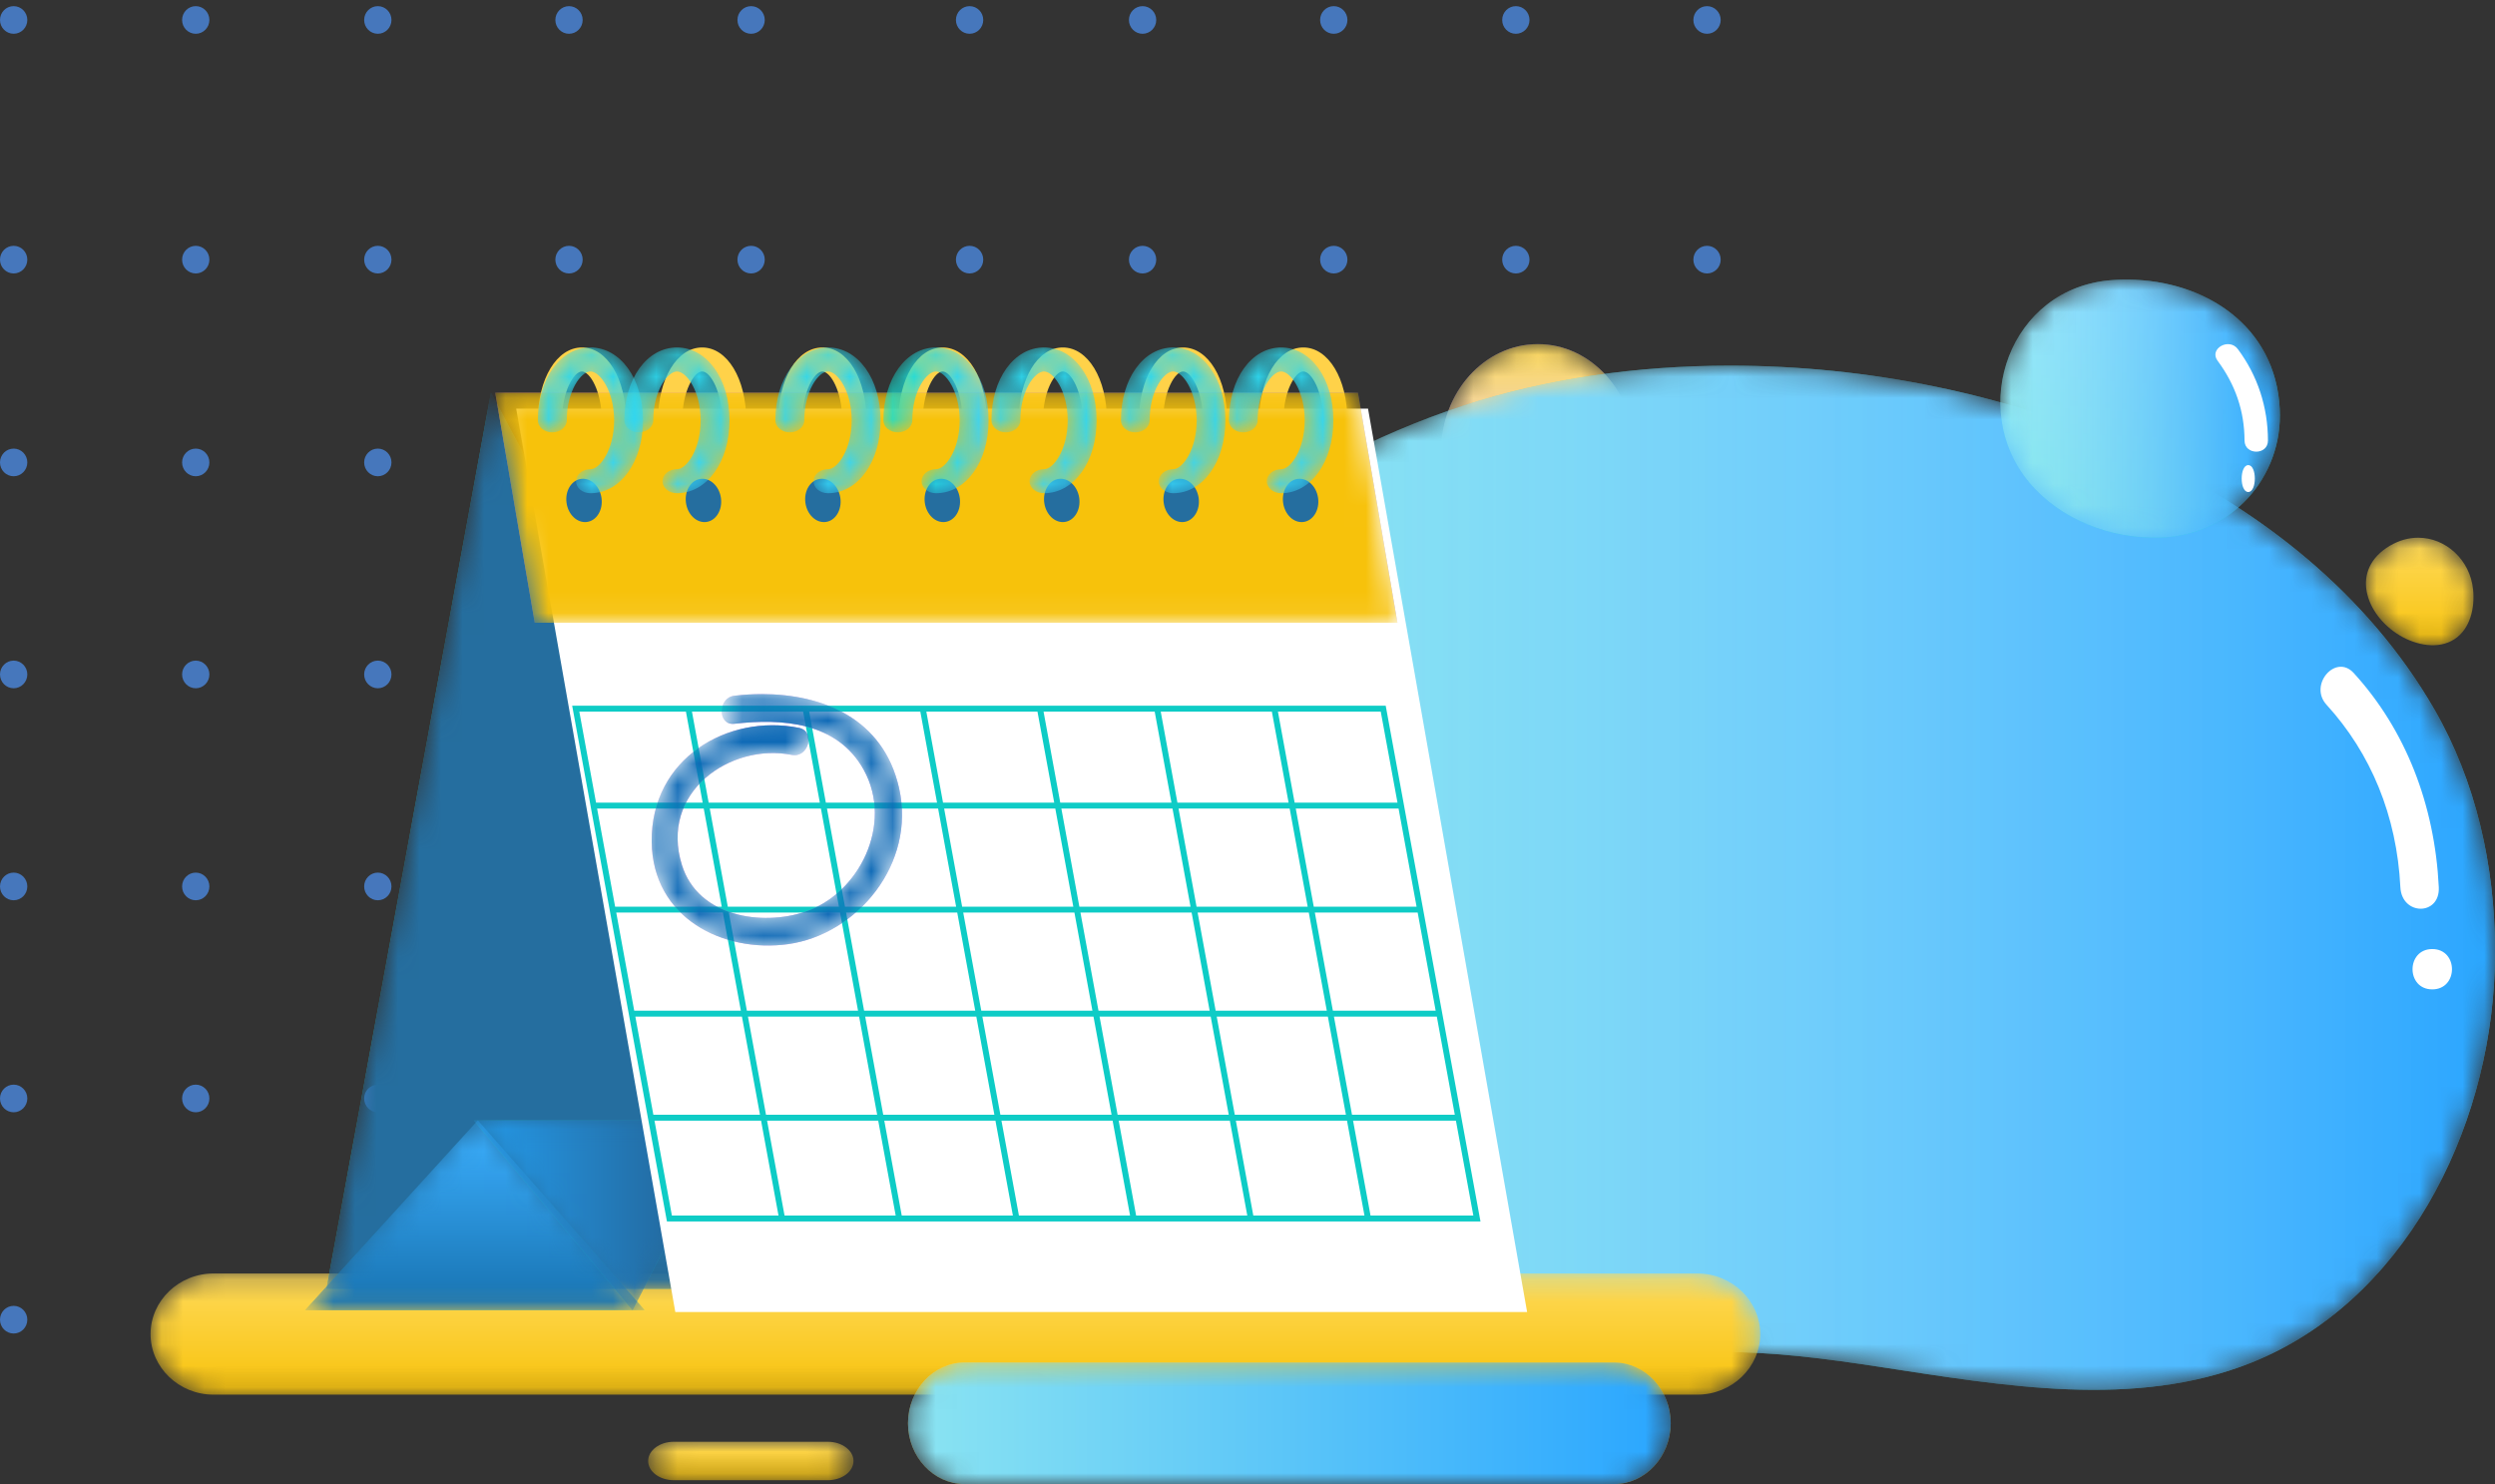 <?xml version="1.0" encoding="UTF-8"?>
<svg width="116px" height="69px" viewBox="0 0 116 69" version="1.1" xmlns="http://www.w3.org/2000/svg" xmlns:xlink="http://www.w3.org/1999/xlink">
    <rect x="0" y="0" width="116" height="69" fill="#333333" stroke="none"/>
    <!-- Generator: sketchtool 58 (101010) - https://sketch.com -->
    <title>68CC83F9-1C71-4A01-97D1-8628EA071960@1.00x</title>
    <desc>Created with sketchtool.</desc>
    <defs>
        <path d="M0,5 C0,7.762 2.015,10 4.5,10 L4.5,10 C6.985,10 9,7.762 9,5 L9,5 C9,2.239 6.985,0 4.5,0 L4.5,0 C2.015,0 0,2.239 0,5" id="path-1"></path>
        <linearGradient x1="46.837%" y1="116.885%" x2="53.753%" y2="-29.325%" id="linearGradient-3">
            <stop stop-color="#F479CD" offset="0%"></stop>
            <stop stop-color="#7C67FF" offset="100%"></stop>
        </linearGradient>
        <linearGradient x1="50%" y1="0%" x2="50%" y2="100%" id="linearGradient-4">
            <stop stop-color="#FFDA5A" offset="0%"></stop>
            <stop stop-color="#FFFFFF" stop-opacity="0.5" offset="100%"></stop>
        </linearGradient>
        <path d="M0,5 C0,7.762 2.015,10 4.5,10 L4.5,10 C6.985,10 9,7.762 9,5 L9,5 C9,2.239 6.985,0 4.5,0 L4.5,0 C2.015,0 0,2.239 0,5" id="path-5"></path>
        <path d="M27.066,1.85 C18.775,4.563 11.549,10.136 6.538,17.211 L6.538,17.211 C1.625,24.145 -2.865,33.932 2.286,41.902 L2.286,41.902 C5.135,46.309 10.188,48.979 15.42,49.751 L15.42,49.751 C15.834,49.811 16.249,49.861 16.664,49.898 L16.664,49.898 C21.794,50.358 27.16,49.227 31.878,47.229 L31.878,47.229 C36.55,45.249 41.43,45.794 46.385,46.55 L46.385,46.55 C52.149,47.43 58.239,48.517 63.652,46.362 L63.652,46.362 C70.727,43.545 74.739,35.649 74.986,28.074 L74.986,28.074 C74.994,27.813 74.999,27.552 75,27.29 L75,27.29 L75,27.143 C74.99,23.256 74.121,19.344 72.178,15.978 L72.178,15.978 C66.005,5.287 52.188,-0.001 39.432,0 L39.432,0 C35.071,0.001 30.831,0.619 27.066,1.85" id="path-6"></path>
        <linearGradient x1="0%" y1="50%" x2="100%" y2="50%" id="linearGradient-8">
            <stop stop-color="#12DFCD" offset="0%"></stop>
            <stop stop-color="#3BD3FF" offset="100%"></stop>
        </linearGradient>
        <linearGradient x1="100%" y1="50%" x2="0.583%" y2="50%" id="linearGradient-9">
            <stop stop-color="#2AA6FF" offset="0%"></stop>
            <stop stop-color="#FFFFFF" stop-opacity="0.5" offset="100%"></stop>
        </linearGradient>
        <path d="M27.066,1.85 C18.775,4.563 11.549,10.136 6.538,17.211 L6.538,17.211 C1.625,24.145 -2.865,33.932 2.286,41.902 L2.286,41.902 C5.135,46.309 10.188,48.979 15.42,49.751 L15.42,49.751 C15.834,49.811 16.249,49.861 16.664,49.898 L16.664,49.898 C21.794,50.358 27.16,49.227 31.878,47.229 L31.878,47.229 C36.55,45.249 41.43,45.794 46.385,46.55 L46.385,46.55 C52.149,47.43 58.239,48.517 63.652,46.362 L63.652,46.362 C70.727,43.545 74.739,35.649 74.986,28.074 L74.986,28.074 C74.994,27.813 74.999,27.552 75,27.29 L75,27.29 L75,27.143 C74.99,23.256 74.121,19.344 72.178,15.978 L72.178,15.978 C66.005,5.287 52.188,-0.001 39.432,0 L39.432,0 C35.071,0.001 30.831,0.619 27.066,1.85" id="path-10"></path>
        <path d="M5.772,0 C5.581,0.002 5.39,0.01 5.199,0.023 L5.199,0.023 C0.42,0.365 -1.532,5.999 1.342,9.428 L1.342,9.428 C2.79,11.157 5.14,12.066 7.431,11.996 L7.431,11.996 C10.733,11.897 13.147,9.198 12.993,6.016 L12.993,6.016 C12.807,2.174 9.546,0.035 5.952,0 L5.952,0 L5.772,0 Z" id="path-11"></path>
        <linearGradient x1="46.322%" y1="106.655%" x2="54.372%" y2="-17.23%" id="linearGradient-13">
            <stop stop-color="#12DFCD" offset="0%"></stop>
            <stop stop-color="#3BD3FF" offset="100%"></stop>
        </linearGradient>
        <linearGradient x1="100%" y1="50%" x2="0.583%" y2="50%" id="linearGradient-14">
            <stop stop-color="#2AA6FF" offset="0%"></stop>
            <stop stop-color="#FFFFFF" stop-opacity="0.5" offset="100%"></stop>
        </linearGradient>
        <path d="M5.772,0 C5.581,0.002 5.39,0.01 5.199,0.023 L5.199,0.023 C0.42,0.365 -1.532,5.999 1.342,9.428 L1.342,9.428 C2.79,11.157 5.14,12.066 7.431,11.996 L7.431,11.996 C10.733,11.897 13.147,9.198 12.993,6.016 L12.993,6.016 C12.807,2.174 9.546,0.035 5.952,0 L5.952,0 L5.772,0 Z" id="path-15"></path>
        <path d="M1.116,0.372 C-0.765,1.482 -0.029,3.578 1.562,4.538 L1.562,4.538 C2.333,5.002 3.367,5.209 4.119,4.716 L4.119,4.716 C4.847,4.239 5.069,3.268 4.982,2.411 L4.982,2.411 C4.842,1.029 3.714,0 2.429,0 L2.429,0 C1.998,0 1.55,0.116 1.116,0.372" id="path-16"></path>
        <linearGradient x1="50%" y1="0%" x2="50%" y2="100%" id="linearGradient-18">
            <stop stop-color="#FFDA5A" offset="0%"></stop>
            <stop stop-color="#F7C20B" offset="100%"></stop>
        </linearGradient>
        <path d="M2.926,0.209 C1.316,0.209 0,1.477 0,3.026 L0,3.026 C0,4.576 1.316,5.843 2.926,5.843 L2.926,5.843 L71.914,5.843 C73.523,5.843 74.839,4.576 74.839,3.026 L74.839,3.026 C74.839,1.477 73.523,0.209 71.914,0.209 L71.914,0.209 L2.926,0.209 Z" id="path-19"></path>
        <linearGradient x1="50%" y1="0%" x2="50%" y2="100%" id="linearGradient-21">
            <stop stop-color="#FFDA5A" offset="0%"></stop>
            <stop stop-color="#F7C20B" offset="100%"></stop>
        </linearGradient>
        <path d="M1.327,0.032 C0.671,0.032 0.134,0.435 0.134,0.927 L0.134,0.927 C0.134,1.419 0.671,1.821 1.327,1.821 L1.327,1.821 L8.488,1.821 C9.144,1.821 9.682,1.419 9.682,0.927 L9.682,0.927 C9.682,0.435 9.144,0.032 8.488,0.032 L8.488,0.032 L1.327,0.032 Z" id="path-22"></path>
        <linearGradient x1="50%" y1="0%" x2="50%" y2="100%" id="linearGradient-24">
            <stop stop-color="#FFDA5A" offset="0%"></stop>
            <stop stop-color="#F7C20B" offset="100%"></stop>
        </linearGradient>
        <polygon id="path-25" points="0.179 41.92 29.962 41.92 7.825 0.247"></polygon>
        <linearGradient x1="-0.002%" y1="50%" x2="100%" y2="50%" id="linearGradient-27">
            <stop stop-color="#12DFCD" offset="0%"></stop>
            <stop stop-color="#128ACD" offset="100%"></stop>
        </linearGradient>
        <polygon id="path-28" points="0.179 41.92 29.962 41.92 7.825 0.247"></polygon>
        <polygon id="path-29" points="0.188 8.913 15.97 8.913 8.217 0.091"></polygon>
        <linearGradient x1="78.322%" y1="92.213%" x2="29.375%" y2="46.26%" id="linearGradient-31">
            <stop stop-color="#12DFCD" offset="0%"></stop>
            <stop stop-color="#128ACD" offset="100%"></stop>
        </linearGradient>
        <linearGradient x1="50%" y1="0%" x2="50%" y2="100%" id="linearGradient-32">
            <stop stop-color="#3CB0FF" offset="0%"></stop>
            <stop stop-color="#1772B0" offset="100%"></stop>
        </linearGradient>
        <polygon id="path-33" points="0.188 8.913 15.97 8.913 8.217 0.091"></polygon>
        <polygon id="path-34" points="0.025 0.091 7.409 8.913 11.951 0.091"></polygon>
        <linearGradient x1="-0.003%" y1="49.997%" x2="99.999%" y2="49.997%" id="linearGradient-36">
            <stop stop-color="#12DFCD" offset="0%"></stop>
            <stop stop-color="#128ACD" offset="100%"></stop>
        </linearGradient>
        <linearGradient x1="98.807%" y1="50%" x2="0%" y2="50%" id="linearGradient-37">
            <stop stop-color="#235C8B" offset="0%"></stop>
            <stop stop-color="#249CEC" offset="100%"></stop>
        </linearGradient>
        <polygon id="path-38" points="0.025 0.091 7.409 8.913 11.951 0.091"></polygon>
        <polygon id="path-39" points="0.025 0.259 1.515 8.935 1.861 10.953 41.971 10.953 41.626 8.935 40.136 0.259"></polygon>
        <linearGradient x1="0%" y1="50.002%" x2="100%" y2="50.002%" id="linearGradient-41">
            <stop stop-color="#F479CD" offset="0%"></stop>
            <stop stop-color="#7C67FF" offset="100%"></stop>
        </linearGradient>
        <polygon id="path-42" points="0.025 0.259 1.515 8.935 1.861 10.953 41.971 10.953 41.626 8.935 40.136 0.259"></polygon>
        <path d="M0.006,3.544 C0.006,3.852 0.307,4.102 0.678,4.102 L0.678,4.102 C1.049,4.102 1.351,3.852 1.351,3.544 L1.351,3.544 C1.351,2.178 2.013,1.272 2.451,1.272 L2.451,1.272 C2.889,1.272 3.552,2.178 3.552,3.544 L3.552,3.544 C3.552,4.909 2.889,5.815 2.451,5.815 L2.451,5.815 C2.08,5.815 1.779,6.065 1.779,6.374 L1.779,6.374 C1.779,6.682 2.08,6.932 2.451,6.932 L2.451,6.932 C3.846,6.932 4.897,5.475 4.897,3.544 L4.897,3.544 C4.897,1.611 3.846,0.155 2.451,0.155 L2.451,0.155 C1.057,0.155 0.006,1.611 0.006,3.544" id="path-43"></path>
        <linearGradient x1="45.521%" y1="-208.399%" x2="51.676%" y2="146.11%" id="linearGradient-45">
            <stop stop-color="#12DFCD" offset="0%"></stop>
            <stop stop-color="#3BD3FF" offset="100%"></stop>
        </linearGradient>
        <path d="M0.028,3.544 C0.028,3.852 0.328,4.102 0.7,4.102 L0.7,4.102 C1.071,4.102 1.372,3.852 1.372,3.544 L1.372,3.544 C1.372,2.178 2.035,1.272 2.473,1.272 L2.473,1.272 C2.911,1.272 3.575,2.178 3.575,3.544 L3.575,3.544 C3.575,4.909 2.911,5.815 2.473,5.815 L2.473,5.815 C2.102,5.815 1.801,6.065 1.801,6.374 L1.801,6.374 C1.801,6.682 2.102,6.932 2.473,6.932 L2.473,6.932 C3.868,6.932 4.919,5.475 4.919,3.544 L4.919,3.544 C4.919,1.611 3.868,0.155 2.473,0.155 L2.473,0.155 C1.079,0.155 0.028,1.611 0.028,3.544" id="path-46"></path>
        <linearGradient x1="45.491%" y1="-210.034%" x2="51.647%" y2="144.475%" id="linearGradient-48">
            <stop stop-color="#12DFCD" offset="0%"></stop>
            <stop stop-color="#3BD3FF" offset="100%"></stop>
        </linearGradient>
        <path d="M0.049,3.544 C0.049,3.852 0.351,4.102 0.722,4.102 L0.722,4.102 C1.093,4.102 1.394,3.852 1.394,3.544 L1.394,3.544 C1.394,2.178 2.057,1.272 2.495,1.272 L2.495,1.272 C2.934,1.272 3.597,2.178 3.597,3.544 L3.597,3.544 C3.597,4.909 2.934,5.815 2.495,5.815 L2.495,5.815 C2.123,5.815 1.823,6.065 1.823,6.374 L1.823,6.374 C1.823,6.682 2.123,6.932 2.495,6.932 L2.495,6.932 C3.89,6.932 4.941,5.475 4.941,3.544 L4.941,3.544 C4.941,1.611 3.89,0.155 2.495,0.155 L2.495,0.155 C1.101,0.155 0.049,1.611 0.049,3.544" id="path-49"></path>
        <linearGradient x1="45.465%" y1="-211.67%" x2="51.621%" y2="142.84%" id="linearGradient-51">
            <stop stop-color="#12DFCD" offset="0%"></stop>
            <stop stop-color="#3BD3FF" offset="100%"></stop>
        </linearGradient>
        <path d="M0.071,3.544 C0.071,3.852 0.373,4.102 0.744,4.102 L0.744,4.102 C1.115,4.102 1.416,3.852 1.416,3.544 L1.416,3.544 C1.416,2.178 2.079,1.272 2.517,1.272 L2.517,1.272 C2.956,1.272 3.618,2.178 3.618,3.544 L3.618,3.544 C3.618,4.909 2.956,5.815 2.517,5.815 L2.517,5.815 C2.146,5.815 1.845,6.065 1.845,6.374 L1.845,6.374 C1.845,6.682 2.146,6.932 2.517,6.932 L2.517,6.932 C3.912,6.932 4.963,5.475 4.963,3.544 L4.963,3.544 C4.963,1.611 3.912,0.155 2.517,0.155 L2.517,0.155 C1.123,0.155 0.071,1.611 0.071,3.544" id="path-52"></path>
        <linearGradient x1="0.006%" y1="49.997%" x2="100.006%" y2="49.997%" id="linearGradient-54">
            <stop stop-color="#12DFCD" offset="0%"></stop>
            <stop stop-color="#3BD3FF" offset="100%"></stop>
        </linearGradient>
        <path d="M0.094,3.544 C0.094,3.852 0.394,4.102 0.766,4.102 L0.766,4.102 C1.137,4.102 1.438,3.852 1.438,3.544 L1.438,3.544 C1.438,2.178 2.101,1.272 2.539,1.272 L2.539,1.272 C2.978,1.272 3.64,2.178 3.64,3.544 L3.64,3.544 C3.64,4.909 2.978,5.815 2.539,5.815 L2.539,5.815 C2.168,5.815 1.867,6.065 1.867,6.374 L1.867,6.374 C1.867,6.682 2.168,6.932 2.539,6.932 L2.539,6.932 C3.934,6.932 4.985,5.475 4.985,3.544 L4.985,3.544 C4.985,1.611 3.934,0.155 2.539,0.155 L2.539,0.155 C1.145,0.155 0.094,1.611 0.094,3.544" id="path-55"></path>
        <linearGradient x1="45.406%" y1="-214.941%" x2="51.56%" y2="139.569%" id="linearGradient-57">
            <stop stop-color="#12DFCD" offset="0%"></stop>
            <stop stop-color="#3BD3FF" offset="100%"></stop>
        </linearGradient>
        <path d="M0.115,3.544 C0.115,3.852 0.413,4.102 0.782,4.102 L0.782,4.102 C1.151,4.102 1.45,3.852 1.45,3.544 L1.45,3.544 C1.45,2.178 2.108,1.272 2.544,1.272 L2.544,1.272 C2.978,1.272 3.637,2.178 3.637,3.544 L3.637,3.544 C3.637,4.909 2.978,5.815 2.544,5.815 L2.544,5.815 C2.175,5.815 1.876,6.065 1.876,6.374 L1.876,6.374 C1.876,6.682 2.175,6.932 2.544,6.932 L2.544,6.932 C3.928,6.932 4.972,5.475 4.972,3.544 L4.972,3.544 C4.972,1.611 3.928,0.155 2.544,0.155 L2.544,0.155 C1.159,0.155 0.115,1.611 0.115,3.544" id="path-58"></path>
        <linearGradient x1="45.443%" y1="-216.576%" x2="51.513%" y2="137.933%" id="linearGradient-60">
            <stop stop-color="#12DFCD" offset="0%"></stop>
            <stop stop-color="#3BD3FF" offset="100%"></stop>
        </linearGradient>
        <path d="M0.137,3.544 C0.137,3.852 0.435,4.102 0.804,4.102 L0.804,4.102 C1.173,4.102 1.472,3.852 1.472,3.544 L1.472,3.544 C1.472,2.178 2.13,1.272 2.566,1.272 L2.566,1.272 C3,1.272 3.659,2.178 3.659,3.544 L3.659,3.544 C3.659,4.909 3,5.815 2.566,5.815 L2.566,5.815 C2.197,5.815 1.897,6.065 1.897,6.374 L1.897,6.374 C1.897,6.682 2.197,6.932 2.566,6.932 L2.566,6.932 C3.95,6.932 4.994,5.475 4.994,3.544 L4.994,3.544 C4.994,1.611 3.95,0.155 2.566,0.155 L2.566,0.155 C1.181,0.155 0.137,1.611 0.137,3.544" id="path-61"></path>
        <linearGradient x1="45.414%" y1="-218.212%" x2="51.484%" y2="136.298%" id="linearGradient-63">
            <stop stop-color="#12DFCD" offset="0%"></stop>
            <stop stop-color="#3BD3FF" offset="100%"></stop>
        </linearGradient>
        <path d="M2.847,0.348 C1.4,0.348 0.215,1.619 0.215,3.174 L0.215,3.174 C0.215,4.728 1.4,6 2.847,6 L2.847,6 L33.045,6 C34.492,6 35.676,4.728 35.676,3.174 L35.676,3.174 C35.676,1.619 34.492,0.348 33.045,0.348 L33.045,0.348 L2.847,0.348 Z" id="path-64"></path>
        <linearGradient x1="50%" y1="0%" x2="50%" y2="100%" id="linearGradient-66">
            <stop stop-color="#FFDA5A" offset="0%"></stop>
            <stop stop-color="#F7C20B" offset="100%"></stop>
        </linearGradient>
        <linearGradient x1="100%" y1="50%" x2="3.273%" y2="50%" id="linearGradient-67">
            <stop stop-color="#2AA6FF" offset="0%"></stop>
            <stop stop-color="#88E2F2" offset="100%"></stop>
        </linearGradient>
        <path d="M2.847,0.348 C1.4,0.348 0.215,1.619 0.215,3.174 L0.215,3.174 C0.215,4.728 1.4,6 2.847,6 L2.847,6 L33.045,6 C34.492,6 35.676,4.728 35.676,3.174 L35.676,3.174 C35.676,1.619 34.492,0.348 33.045,0.348 L33.045,0.348 L2.847,0.348 Z" id="path-68"></path>
        <path d="M4.144,0.347 C3.361,0.436 3.352,1.743 4.144,1.651 L4.144,1.651 C6.333,1.399 8.927,1.548 10.164,3.803 L10.164,3.803 C11.55,6.327 9.938,9.551 7.437,10.391 L7.437,10.391 C5.424,11.066 2.465,10.631 1.709,8.229 L1.709,8.229 C0.641,4.836 3.962,2.53 6.817,3.099 L6.817,3.099 C7.595,3.253 7.928,1.996 7.145,1.84 L7.145,1.84 C3.84,1.181 0.263,3.257 0.299,7.126 L0.299,7.126 C0.332,10.696 3.64,12.313 6.635,11.898 L6.635,11.898 C9.847,11.453 12.599,8.163 11.8,4.638 L11.8,4.638 C11.064,1.391 8.232,0.272 5.421,0.271 L5.421,0.271 C4.993,0.271 4.565,0.298 4.144,0.347" id="path-69"></path>
        <linearGradient x1="-0.001%" y1="50.001%" x2="99.998%" y2="50.001%" id="linearGradient-71">
            <stop stop-color="#F479CD" offset="0%"></stop>
            <stop stop-color="#7C67FF" offset="100%"></stop>
        </linearGradient>
        <path d="M4.144,0.347 C3.361,0.436 3.352,1.743 4.144,1.651 L4.144,1.651 C6.333,1.399 8.927,1.548 10.164,3.803 L10.164,3.803 C11.55,6.327 9.938,9.551 7.437,10.391 L7.437,10.391 C5.424,11.066 2.465,10.631 1.709,8.229 L1.709,8.229 C0.641,4.836 3.962,2.53 6.817,3.099 L6.817,3.099 C7.595,3.253 7.928,1.996 7.145,1.84 L7.145,1.84 C3.84,1.181 0.263,3.257 0.299,7.126 L0.299,7.126 C0.332,10.696 3.64,12.313 6.635,11.898 L6.635,11.898 C9.847,11.453 12.599,8.163 11.8,4.638 L11.8,4.638 C11.064,1.391 8.232,0.272 5.421,0.271 L5.421,0.271 C4.993,0.271 4.565,0.298 4.144,0.347" id="path-72"></path>
    </defs>
    <g id="Dokodemo-Web-Profile" stroke="none" stroke-width="1" fill="none" fill-rule="evenodd">
        <g id="Android" transform="translate(-9, -2)">
            <g id="Top---CDMobile-(Alt-1)" transform="translate(0, -47)">
                <g id="Group-342" transform="translate(9, 0)">
                    <g id="Group-241" fill="#4677BC">
                        <path d="M0.635,109.714 C0.985,109.714 1.27,110.002 1.27,110.357 C1.27,110.712 0.985,111 0.635,111 C0.284,111 0,110.712 0,110.357 C0,110.002 0.284,109.714 0.635,109.714" id="Fill-1"></path>
                        <path d="M0.635,99.429 C0.985,99.429 1.27,99.717 1.27,100.071 C1.27,100.426 0.985,100.714 0.635,100.714 C0.284,100.714 0,100.426 0,100.071 C0,99.717 0.284,99.429 0.635,99.429" id="Fill-3"></path>
                        <path d="M0.635,89.571 C0.985,89.571 1.27,89.859 1.27,90.214 C1.27,90.57 0.985,90.857 0.635,90.857 C0.284,90.857 0,90.57 0,90.214 C0,89.859 0.284,89.571 0.635,89.571" id="Fill-5"></path>
                        <path d="M0.635,79.714 C0.985,79.714 1.27,80.002 1.27,80.357 C1.27,80.712 0.985,81 0.635,81 C0.284,81 0,80.712 0,80.357 C0,80.002 0.284,79.714 0.635,79.714" id="Fill-7"></path>
                        <path d="M0.635,69.857 C0.985,69.857 1.27,70.145 1.27,70.5 C1.27,70.855 0.985,71.143 0.635,71.143 C0.284,71.143 0,70.855 0,70.5 C0,70.145 0.284,69.857 0.635,69.857" id="Fill-9"></path>
                        <path d="M0.635,60.429 C0.985,60.429 1.27,60.716 1.27,61.071 C1.27,61.427 0.985,61.714 0.635,61.714 C0.284,61.714 0,61.427 0,61.071 C0,60.716 0.284,60.429 0.635,60.429" id="Fill-11"></path>
                        <path d="M9.101,109.714 C9.451,109.714 9.735,110.002 9.735,110.357 C9.735,110.712 9.451,111 9.101,111 C8.75,111 8.466,110.712 8.466,110.357 C8.466,110.002 8.75,109.714 9.101,109.714" id="Fill-13"></path>
                        <path d="M9.101,99.429 C9.451,99.429 9.735,99.717 9.735,100.071 C9.735,100.426 9.451,100.714 9.101,100.714 C8.75,100.714 8.466,100.426 8.466,100.071 C8.466,99.717 8.75,99.429 9.101,99.429" id="Fill-15"></path>
                        <path d="M9.101,89.571 C9.451,89.571 9.735,89.859 9.735,90.214 C9.735,90.57 9.451,90.857 9.101,90.857 C8.75,90.857 8.466,90.57 8.466,90.214 C8.466,89.859 8.75,89.571 9.101,89.571" id="Fill-17"></path>
                        <path d="M9.101,79.714 C9.451,79.714 9.735,80.002 9.735,80.357 C9.735,80.712 9.451,81 9.101,81 C8.75,81 8.466,80.712 8.466,80.357 C8.466,80.002 8.75,79.714 9.101,79.714" id="Fill-19"></path>
                        <path d="M9.101,69.857 C9.451,69.857 9.735,70.145 9.735,70.5 C9.735,70.855 9.451,71.143 9.101,71.143 C8.75,71.143 8.466,70.855 8.466,70.5 C8.466,70.145 8.75,69.857 9.101,69.857" id="Fill-21"></path>
                        <path d="M9.101,60.429 C9.451,60.429 9.735,60.716 9.735,61.071 C9.735,61.427 9.451,61.714 9.101,61.714 C8.75,61.714 8.466,61.427 8.466,61.071 C8.466,60.716 8.75,60.429 9.101,60.429" id="Fill-23"></path>
                        <path d="M17.566,109.714 C17.917,109.714 18.201,110.002 18.201,110.357 C18.201,110.712 17.917,111 17.566,111 C17.216,111 16.931,110.712 16.931,110.357 C16.931,110.002 17.216,109.714 17.566,109.714" id="Fill-25"></path>
                        <path d="M17.566,99.429 C17.917,99.429 18.201,99.717 18.201,100.071 C18.201,100.426 17.917,100.714 17.566,100.714 C17.216,100.714 16.931,100.426 16.931,100.071 C16.931,99.717 17.216,99.429 17.566,99.429" id="Fill-27"></path>
                        <path d="M17.566,89.571 C17.917,89.571 18.201,89.859 18.201,90.214 C18.201,90.57 17.917,90.857 17.566,90.857 C17.216,90.857 16.931,90.57 16.931,90.214 C16.931,89.859 17.216,89.571 17.566,89.571" id="Fill-29"></path>
                        <path d="M17.566,79.714 C17.917,79.714 18.201,80.002 18.201,80.357 C18.201,80.712 17.917,81 17.566,81 C17.216,81 16.931,80.712 16.931,80.357 C16.931,80.002 17.216,79.714 17.566,79.714" id="Fill-31"></path>
                        <path d="M17.566,69.857 C17.917,69.857 18.201,70.145 18.201,70.5 C18.201,70.855 17.917,71.143 17.566,71.143 C17.216,71.143 16.931,70.855 16.931,70.5 C16.931,70.145 17.216,69.857 17.566,69.857" id="Fill-33"></path>
                        <path d="M17.566,60.429 C17.917,60.429 18.201,60.716 18.201,61.071 C18.201,61.427 17.917,61.714 17.566,61.714 C17.216,61.714 16.931,61.427 16.931,61.071 C16.931,60.716 17.216,60.429 17.566,60.429" id="Fill-35"></path>
                        <path d="M26.455,109.714 C26.806,109.714 27.09,110.002 27.09,110.357 C27.09,110.712 26.806,111 26.455,111 C26.105,111 25.82,110.712 25.82,110.357 C25.82,110.002 26.105,109.714 26.455,109.714" id="Fill-37"></path>
                        <path d="M26.455,99.429 C26.806,99.429 27.09,99.717 27.09,100.071 C27.09,100.426 26.806,100.714 26.455,100.714 C26.105,100.714 25.82,100.426 25.82,100.071 C25.82,99.717 26.105,99.429 26.455,99.429" id="Fill-39"></path>
                        <path d="M26.455,89.571 C26.806,89.571 27.09,89.859 27.09,90.214 C27.09,90.57 26.806,90.857 26.455,90.857 C26.105,90.857 25.82,90.57 25.82,90.214 C25.82,89.859 26.105,89.571 26.455,89.571" id="Fill-41"></path>
                        <path d="M26.455,79.714 C26.806,79.714 27.09,80.002 27.09,80.357 C27.09,80.712 26.806,81 26.455,81 C26.105,81 25.82,80.712 25.82,80.357 C25.82,80.002 26.105,79.714 26.455,79.714" id="Fill-43"></path>
                        <path d="M26.455,69.857 C26.806,69.857 27.09,70.145 27.09,70.5 C27.09,70.855 26.806,71.143 26.455,71.143 C26.105,71.143 25.82,70.855 25.82,70.5 C25.82,70.145 26.105,69.857 26.455,69.857" id="Fill-45"></path>
                        <path d="M26.455,60.429 C26.806,60.429 27.09,60.716 27.09,61.071 C27.09,61.427 26.806,61.714 26.455,61.714 C26.105,61.714 25.82,61.427 25.82,61.071 C25.82,60.716 26.105,60.429 26.455,60.429" id="Fill-47"></path>
                        <path d="M34.921,109.714 C35.271,109.714 35.556,110.002 35.556,110.357 C35.556,110.712 35.271,111 34.921,111 C34.57,111 34.286,110.712 34.286,110.357 C34.286,110.002 34.57,109.714 34.921,109.714" id="Fill-49"></path>
                        <path d="M34.921,99.429 C35.271,99.429 35.556,99.717 35.556,100.071 C35.556,100.426 35.271,100.714 34.921,100.714 C34.57,100.714 34.286,100.426 34.286,100.071 C34.286,99.717 34.57,99.429 34.921,99.429" id="Fill-51"></path>
                        <path d="M34.921,89.571 C35.271,89.571 35.556,89.859 35.556,90.214 C35.556,90.57 35.271,90.857 34.921,90.857 C34.57,90.857 34.286,90.57 34.286,90.214 C34.286,89.859 34.57,89.571 34.921,89.571" id="Fill-53"></path>
                        <path d="M34.921,79.714 C35.271,79.714 35.556,80.002 35.556,80.357 C35.556,80.712 35.271,81 34.921,81 C34.57,81 34.286,80.712 34.286,80.357 C34.286,80.002 34.57,79.714 34.921,79.714" id="Fill-55"></path>
                        <path d="M34.921,69.857 C35.271,69.857 35.556,70.145 35.556,70.5 C35.556,70.855 35.271,71.143 34.921,71.143 C34.57,71.143 34.286,70.855 34.286,70.5 C34.286,70.145 34.57,69.857 34.921,69.857" id="Fill-57"></path>
                        <path d="M34.921,60.429 C35.271,60.429 35.556,60.716 35.556,61.071 C35.556,61.427 35.271,61.714 34.921,61.714 C34.57,61.714 34.286,61.427 34.286,61.071 C34.286,60.716 34.57,60.429 34.921,60.429" id="Fill-59"></path>
                        <path d="M45.079,109.714 C45.431,109.714 45.714,110.002 45.714,110.357 C45.714,110.712 45.431,111 45.079,111 C44.729,111 44.444,110.712 44.444,110.357 C44.444,110.002 44.729,109.714 45.079,109.714" id="Fill-61"></path>
                        <path d="M45.079,99.429 C45.431,99.429 45.714,99.717 45.714,100.071 C45.714,100.426 45.431,100.714 45.079,100.714 C44.729,100.714 44.444,100.426 44.444,100.071 C44.444,99.717 44.729,99.429 45.079,99.429" id="Fill-63"></path>
                        <path d="M45.079,89.571 C45.431,89.571 45.714,89.859 45.714,90.214 C45.714,90.57 45.431,90.857 45.079,90.857 C44.729,90.857 44.444,90.57 44.444,90.214 C44.444,89.859 44.729,89.571 45.079,89.571" id="Fill-65"></path>
                        <path d="M45.079,79.714 C45.431,79.714 45.714,80.002 45.714,80.357 C45.714,80.712 45.431,81 45.079,81 C44.729,81 44.444,80.712 44.444,80.357 C44.444,80.002 44.729,79.714 45.079,79.714" id="Fill-67"></path>
                        <path d="M45.079,69.857 C45.431,69.857 45.714,70.145 45.714,70.5 C45.714,70.855 45.431,71.143 45.079,71.143 C44.729,71.143 44.444,70.855 44.444,70.5 C44.444,70.145 44.729,69.857 45.079,69.857" id="Fill-69"></path>
                        <path d="M45.079,60.429 C45.431,60.429 45.714,60.716 45.714,61.071 C45.714,61.427 45.431,61.714 45.079,61.714 C44.729,61.714 44.444,61.427 44.444,61.071 C44.444,60.716 44.729,60.429 45.079,60.429" id="Fill-71"></path>
                        <path d="M53.122,109.714 C53.472,109.714 53.757,110.002 53.757,110.357 C53.757,110.712 53.472,111 53.122,111 C52.77,111 52.487,110.712 52.487,110.357 C52.487,110.002 52.77,109.714 53.122,109.714" id="Fill-73"></path>
                        <path d="M53.122,99.429 C53.472,99.429 53.757,99.717 53.757,100.071 C53.757,100.426 53.472,100.714 53.122,100.714 C52.77,100.714 52.487,100.426 52.487,100.071 C52.487,99.717 52.77,99.429 53.122,99.429" id="Fill-75"></path>
                        <path d="M53.122,89.571 C53.472,89.571 53.757,89.859 53.757,90.214 C53.757,90.57 53.472,90.857 53.122,90.857 C52.77,90.857 52.487,90.57 52.487,90.214 C52.487,89.859 52.77,89.571 53.122,89.571" id="Fill-77"></path>
                        <path d="M53.122,79.714 C53.472,79.714 53.757,80.002 53.757,80.357 C53.757,80.712 53.472,81 53.122,81 C52.77,81 52.487,80.712 52.487,80.357 C52.487,80.002 52.77,79.714 53.122,79.714" id="Fill-79"></path>
                        <path d="M53.122,69.857 C53.472,69.857 53.757,70.145 53.757,70.5 C53.757,70.855 53.472,71.143 53.122,71.143 C52.77,71.143 52.487,70.855 52.487,70.5 C52.487,70.145 52.77,69.857 53.122,69.857" id="Fill-81"></path>
                        <path d="M53.122,60.429 C53.472,60.429 53.757,60.716 53.757,61.071 C53.757,61.427 53.472,61.714 53.122,61.714 C52.77,61.714 52.487,61.427 52.487,61.071 C52.487,60.716 52.77,60.429 53.122,60.429" id="Fill-83"></path>
                        <path d="M62.011,109.714 C62.362,109.714 62.646,110.002 62.646,110.357 C62.646,110.712 62.362,111 62.011,111 C61.66,111 61.376,110.712 61.376,110.357 C61.376,110.002 61.66,109.714 62.011,109.714" id="Fill-85"></path>
                        <path d="M62.011,99.429 C62.362,99.429 62.646,99.717 62.646,100.071 C62.646,100.426 62.362,100.714 62.011,100.714 C61.66,100.714 61.376,100.426 61.376,100.071 C61.376,99.717 61.66,99.429 62.011,99.429" id="Fill-87"></path>
                        <path d="M62.011,89.571 C62.362,89.571 62.646,89.859 62.646,90.214 C62.646,90.57 62.362,90.857 62.011,90.857 C61.66,90.857 61.376,90.57 61.376,90.214 C61.376,89.859 61.66,89.571 62.011,89.571" id="Fill-89"></path>
                        <path d="M62.011,79.714 C62.362,79.714 62.646,80.002 62.646,80.357 C62.646,80.712 62.362,81 62.011,81 C61.66,81 61.376,80.712 61.376,80.357 C61.376,80.002 61.66,79.714 62.011,79.714" id="Fill-91"></path>
                        <path d="M62.011,69.857 C62.362,69.857 62.646,70.145 62.646,70.5 C62.646,70.855 62.362,71.143 62.011,71.143 C61.66,71.143 61.376,70.855 61.376,70.5 C61.376,70.145 61.66,69.857 62.011,69.857" id="Fill-93"></path>
                        <path d="M62.011,60.429 C62.362,60.429 62.646,60.716 62.646,61.071 C62.646,61.427 62.362,61.714 62.011,61.714 C61.66,61.714 61.376,61.427 61.376,61.071 C61.376,60.716 61.66,60.429 62.011,60.429" id="Fill-95"></path>
                        <path d="M70.476,109.714 C70.828,109.714 71.111,110.002 71.111,110.357 C71.111,110.712 70.828,111 70.476,111 C70.126,111 69.841,110.712 69.841,110.357 C69.841,110.002 70.126,109.714 70.476,109.714" id="Fill-97"></path>
                        <path d="M70.476,99.429 C70.828,99.429 71.111,99.717 71.111,100.071 C71.111,100.426 70.828,100.714 70.476,100.714 C70.126,100.714 69.841,100.426 69.841,100.071 C69.841,99.717 70.126,99.429 70.476,99.429" id="Fill-99"></path>
                        <path d="M70.476,89.571 C70.828,89.571 71.111,89.859 71.111,90.214 C71.111,90.57 70.828,90.857 70.476,90.857 C70.126,90.857 69.841,90.57 69.841,90.214 C69.841,89.859 70.126,89.571 70.476,89.571" id="Fill-101"></path>
                        <path d="M70.476,79.714 C70.828,79.714 71.111,80.002 71.111,80.357 C71.111,80.712 70.828,81 70.476,81 C70.126,81 69.841,80.712 69.841,80.357 C69.841,80.002 70.126,79.714 70.476,79.714" id="Fill-103"></path>
                        <path d="M70.476,69.857 C70.828,69.857 71.111,70.145 71.111,70.5 C71.111,70.855 70.828,71.143 70.476,71.143 C70.126,71.143 69.841,70.855 69.841,70.5 C69.841,70.145 70.126,69.857 70.476,69.857" id="Fill-105"></path>
                        <path d="M70.476,60.429 C70.828,60.429 71.111,60.716 71.111,61.071 C71.111,61.427 70.828,61.714 70.476,61.714 C70.126,61.714 69.841,61.427 69.841,61.071 C69.841,60.716 70.126,60.429 70.476,60.429" id="Fill-107"></path>
                        <path d="M79.365,109.714 C79.716,109.714 80,110.002 80,110.357 C80,110.712 79.716,111 79.365,111 C79.014,111 78.73,110.712 78.73,110.357 C78.73,110.002 79.014,109.714 79.365,109.714" id="Fill-109"></path>
                        <path d="M79.365,99.429 C79.716,99.429 80,99.717 80,100.071 C80,100.426 79.716,100.714 79.365,100.714 C79.014,100.714 78.73,100.426 78.73,100.071 C78.73,99.717 79.014,99.429 79.365,99.429" id="Fill-111"></path>
                        <path d="M79.365,89.571 C79.716,89.571 80,89.859 80,90.214 C80,90.57 79.716,90.857 79.365,90.857 C79.014,90.857 78.73,90.57 78.73,90.214 C78.73,89.859 79.014,89.571 79.365,89.571" id="Fill-113"></path>
                        <path d="M79.365,79.714 C79.716,79.714 80,80.002 80,80.357 C80,80.712 79.716,81 79.365,81 C79.014,81 78.73,80.712 78.73,80.357 C78.73,80.002 79.014,79.714 79.365,79.714" id="Fill-115"></path>
                        <path d="M79.365,69.857 C79.716,69.857 80,70.145 80,70.5 C80,70.855 79.716,71.143 79.365,71.143 C79.014,71.143 78.73,70.855 78.73,70.5 C78.73,70.145 79.014,69.857 79.365,69.857" id="Fill-117"></path>
                        <path d="M79.365,60.429 C79.716,60.429 80,60.716 80,61.071 C80,61.427 79.716,61.714 79.365,61.714 C79.014,61.714 78.73,61.427 78.73,61.071 C78.73,60.716 79.014,60.429 79.365,60.429" id="Fill-119"></path>
                        <path d="M0.635,49.286 C0.985,49.286 1.27,49.574 1.27,49.929 C1.27,50.283 0.985,50.571 0.635,50.571 C0.284,50.571 0,50.283 0,49.929 C0,49.574 0.284,49.286 0.635,49.286" id="Fill-121"></path>
                        <path d="M9.101,49.286 C9.451,49.286 9.735,49.574 9.735,49.929 C9.735,50.283 9.451,50.571 9.101,50.571 C8.75,50.571 8.466,50.283 8.466,49.929 C8.466,49.574 8.75,49.286 9.101,49.286" id="Fill-133"></path>
                        <path d="M17.566,49.286 C17.917,49.286 18.201,49.574 18.201,49.929 C18.201,50.283 17.917,50.571 17.566,50.571 C17.216,50.571 16.931,50.283 16.931,49.929 C16.931,49.574 17.216,49.286 17.566,49.286" id="Fill-145"></path>
                        <path d="M26.455,49.286 C26.806,49.286 27.09,49.574 27.09,49.929 C27.09,50.283 26.806,50.571 26.455,50.571 C26.105,50.571 25.82,50.283 25.82,49.929 C25.82,49.574 26.105,49.286 26.455,49.286" id="Fill-157"></path>
                        <path d="M34.921,49.286 C35.271,49.286 35.556,49.574 35.556,49.929 C35.556,50.283 35.271,50.571 34.921,50.571 C34.57,50.571 34.286,50.283 34.286,49.929 C34.286,49.574 34.57,49.286 34.921,49.286" id="Fill-169"></path>
                        <path d="M45.079,49.286 C45.431,49.286 45.714,49.574 45.714,49.929 C45.714,50.283 45.431,50.571 45.079,50.571 C44.729,50.571 44.444,50.283 44.444,49.929 C44.444,49.574 44.729,49.286 45.079,49.286" id="Fill-181"></path>
                        <path d="M53.122,49.286 C53.472,49.286 53.757,49.574 53.757,49.929 C53.757,50.283 53.472,50.571 53.122,50.571 C52.77,50.571 52.487,50.283 52.487,49.929 C52.487,49.574 52.77,49.286 53.122,49.286" id="Fill-193"></path>
                        <path d="M62.011,49.286 C62.362,49.286 62.646,49.574 62.646,49.929 C62.646,50.283 62.362,50.571 62.011,50.571 C61.66,50.571 61.376,50.283 61.376,49.929 C61.376,49.574 61.66,49.286 62.011,49.286" id="Fill-205"></path>
                        <path d="M70.476,49.286 C70.828,49.286 71.111,49.574 71.111,49.929 C71.111,50.283 70.828,50.571 70.476,50.571 C70.126,50.571 69.841,50.283 69.841,49.929 C69.841,49.574 70.126,49.286 70.476,49.286" id="Fill-217"></path>
                        <path d="M79.365,49.286 C79.716,49.286 80,49.574 80,49.929 C80,50.283 79.716,50.571 79.365,50.571 C79.014,50.571 78.73,50.283 78.73,49.929 C78.73,49.574 79.014,49.286 79.365,49.286" id="Fill-229"></path>
                    </g>
                    <g id="Group-244" transform="translate(67, 65)">
                        <mask id="mask-2" fill="white">
                            <use xlink:href="#path-1"></use>
                        </mask>
                        <g id="Clip-243"></g>
                        <g id="Fill-242" mask="url(#mask-2)">
                            <use fill="url(#linearGradient-3)" xlink:href="#path-5"></use>
                            <use fill="url(#linearGradient-4)" xlink:href="#path-5"></use>
                        </g>
                    </g>
                    <g id="Group-247" transform="translate(41, 66)">
                        <mask id="mask-7" fill="white">
                            <use xlink:href="#path-6"></use>
                        </mask>
                        <g id="Clip-246"></g>
                        <g id="Fill-245" mask="url(#mask-7)">
                            <use fill="url(#linearGradient-8)" xlink:href="#path-10"></use>
                            <use fill="url(#linearGradient-9)" xlink:href="#path-10"></use>
                        </g>
                    </g>
                    <g id="Group-250" transform="translate(93, 62)">
                        <mask id="mask-12" fill="white">
                            <use xlink:href="#path-11"></use>
                        </mask>
                        <g id="Clip-249"></g>
                        <g id="Fill-248" mask="url(#mask-12)">
                            <use fill="url(#linearGradient-13)" xlink:href="#path-15"></use>
                            <use fill="url(#linearGradient-14)" xlink:href="#path-15"></use>
                        </g>
                    </g>
                    <g id="Group-253" transform="translate(110, 74)">
                        <mask id="mask-17" fill="white">
                            <use xlink:href="#path-16"></use>
                        </mask>
                        <g id="Clip-252"></g>
                        <path d="M1.116,0.372 C-0.765,1.482 -0.029,3.578 1.562,4.538 L1.562,4.538 C2.333,5.002 3.367,5.209 4.119,4.716 L4.119,4.716 C4.847,4.239 5.069,3.268 4.982,2.411 L4.982,2.411 C4.842,1.029 3.714,0 2.429,0 L2.429,0 C1.998,0 1.55,0.116 1.116,0.372" id="Fill-251" fill="url(#linearGradient-18)" mask="url(#mask-17)"></path>
                    </g>
                    <g id="Group-256" transform="translate(7, 108)">
                        <mask id="mask-20" fill="white">
                            <use xlink:href="#path-19"></use>
                        </mask>
                        <g id="Clip-255"></g>
                        <path d="M2.926,0.209 C1.316,0.209 0,1.477 0,3.026 L0,3.026 C0,4.576 1.316,5.843 2.926,5.843 L2.926,5.843 L71.914,5.843 C73.523,5.843 74.839,4.576 74.839,3.026 L74.839,3.026 C74.839,1.477 73.523,0.209 71.914,0.209 L71.914,0.209 L2.926,0.209 Z" id="Fill-254" fill="url(#linearGradient-21)" mask="url(#mask-20)"></path>
                    </g>
                    <g id="Group-259" transform="translate(30, 116)">
                        <mask id="mask-23" fill="white">
                            <use xlink:href="#path-22"></use>
                        </mask>
                        <g id="Clip-258"></g>
                        <path d="M1.327,0.032 C0.671,0.032 0.134,0.435 0.134,0.927 L0.134,0.927 C0.134,1.419 0.671,1.821 1.327,1.821 L1.327,1.821 L8.488,1.821 C9.144,1.821 9.682,1.419 9.682,0.927 L9.682,0.927 C9.682,0.435 9.144,0.032 8.488,0.032 L8.488,0.032 L1.327,0.032 Z" id="Fill-257" fill="url(#linearGradient-24)" mask="url(#mask-23)"></path>
                    </g>
                    <g id="Group-274" transform="translate(25, 65)" fill="#FFD249">
                        <path d="M2.055,1.272 C1.688,1.272 1.132,2.178 1.132,3.544 C1.132,4.909 1.688,5.814 2.055,5.814 C2.422,5.814 2.978,4.909 2.978,3.544 C2.978,2.178 2.422,1.272 2.055,1.272 M2.055,6.932 C0.887,6.932 0.006,5.475 0.006,3.544 C0.006,1.611 0.887,0.155 2.055,0.155 C3.224,0.155 4.105,1.611 4.105,3.544 C4.105,5.475 3.224,6.932 2.055,6.932" id="Fill-260"></path>
                        <path d="M7.645,1.272 C7.277,1.272 6.722,2.178 6.722,3.544 C6.722,4.909 7.277,5.814 7.645,5.814 C8.012,5.814 8.568,4.909 8.568,3.544 C8.568,2.178 8.012,1.272 7.645,1.272 M7.645,6.932 C6.476,6.932 5.595,5.475 5.595,3.544 C5.595,1.611 6.476,0.155 7.645,0.155 C8.814,0.155 9.695,1.611 9.695,3.544 C9.695,5.475 8.814,6.932 7.645,6.932" id="Fill-262"></path>
                        <path d="M13.235,1.272 C12.867,1.272 12.312,2.178 12.312,3.544 C12.312,4.909 12.867,5.814 13.235,5.814 C13.602,5.814 14.158,4.909 14.158,3.544 C14.158,2.178 13.602,1.272 13.235,1.272 M13.235,6.932 C12.066,6.932 11.185,5.475 11.185,3.544 C11.185,1.611 12.066,0.155 13.235,0.155 C14.403,0.155 15.284,1.611 15.284,3.544 C15.284,5.475 14.403,6.932 13.235,6.932" id="Fill-264"></path>
                        <path d="M18.824,1.272 C18.457,1.272 17.902,2.178 17.902,3.544 C17.902,4.909 18.457,5.814 18.824,5.814 C19.192,5.814 19.747,4.909 19.747,3.544 C19.747,2.178 19.192,1.272 18.824,1.272 M18.824,6.932 C17.656,6.932 16.775,5.475 16.775,3.544 C16.775,1.611 17.656,0.155 18.824,0.155 C19.993,0.155 20.874,1.611 20.874,3.544 C20.874,5.475 19.993,6.932 18.824,6.932" id="Fill-266"></path>
                        <path d="M24.414,1.272 C24.047,1.272 23.491,2.178 23.491,3.544 C23.491,4.909 24.047,5.814 24.414,5.814 C24.781,5.814 25.337,4.909 25.337,3.544 C25.337,2.178 24.781,1.272 24.414,1.272 M24.414,6.932 C23.245,6.932 22.365,5.475 22.365,3.544 C22.365,1.611 23.245,0.155 24.414,0.155 C25.583,0.155 26.464,1.611 26.464,3.544 C26.464,5.475 25.583,6.932 24.414,6.932" id="Fill-268"></path>
                        <path d="M30.004,1.272 C29.637,1.272 29.081,2.178 29.081,3.544 C29.081,4.909 29.637,5.814 30.004,5.814 C30.372,5.814 30.927,4.909 30.927,3.544 C30.927,2.178 30.372,1.272 30.004,1.272 M30.004,6.932 C28.835,6.932 27.954,5.475 27.954,3.544 C27.954,1.611 28.835,0.155 30.004,0.155 C31.173,0.155 32.054,1.611 32.054,3.544 C32.054,5.475 31.173,6.932 30.004,6.932" id="Fill-270"></path>
                        <path d="M35.594,1.272 C35.227,1.272 34.671,2.178 34.671,3.544 C34.671,4.909 35.227,5.814 35.594,5.814 C35.961,5.814 36.517,4.909 36.517,3.544 C36.517,2.178 35.961,1.272 35.594,1.272 M35.594,6.932 C34.425,6.932 33.544,5.475 33.544,3.544 C33.544,1.611 34.425,0.155 35.594,0.155 C36.762,0.155 37.643,1.611 37.643,3.544 C37.643,5.475 36.762,6.932 35.594,6.932" id="Fill-272"></path>
                    </g>
                    <g id="Group-277" transform="translate(15, 67)">
                        <mask id="mask-26" fill="white">
                            <use xlink:href="#path-25"></use>
                        </mask>
                        <g id="Clip-276"></g>
                        <g id="Fill-275" mask="url(#mask-26)">
                            <use fill="url(#linearGradient-27)" xlink:href="#path-28"></use>
                            <use fill="#256E9F" xlink:href="#path-28"></use>
                        </g>
                    </g>
                    <g id="Group-280" transform="translate(14, 101)">
                        <mask id="mask-30" fill="white">
                            <use xlink:href="#path-29"></use>
                        </mask>
                        <g id="Clip-279"></g>
                        <g id="Fill-278" mask="url(#mask-30)">
                            <use fill="url(#linearGradient-31)" xlink:href="#path-33"></use>
                            <use fill="url(#linearGradient-32)" xlink:href="#path-33"></use>
                        </g>
                    </g>
                    <g id="Group-283" transform="translate(22, 101)">
                        <mask id="mask-35" fill="white">
                            <use xlink:href="#path-34"></use>
                        </mask>
                        <g id="Clip-282"></g>
                        <g id="Fill-281" mask="url(#mask-35)">
                            <use fill="url(#linearGradient-36)" xlink:href="#path-38"></use>
                            <use fill="url(#linearGradient-37)" xlink:href="#path-38"></use>
                        </g>
                    </g>
                    <polygon id="Fill-284" fill="#FFFFFF" points="71 110 31.397 110 25.813 78.289 25.471 76.346 24 68 63.604 68 65.074 76.346 65.416 78.289"></polygon>
                    <g id="Group-288" transform="translate(23, 67)">
                        <mask id="mask-40" fill="white">
                            <use xlink:href="#path-39"></use>
                        </mask>
                        <g id="Clip-287"></g>
                        <g id="Fill-286" mask="url(#mask-40)">
                            <use fill="url(#linearGradient-41)" xlink:href="#path-42"></use>
                            <use fill="#F7C20B" xlink:href="#path-42"></use>
                        </g>
                    </g>
                    <g id="Group-305" transform="translate(26, 71)">
                        <path d="M37.72,34.515 L36.908,30.104 L41.69,30.104 L42.5,34.515 L37.72,34.515 Z M32.27,34.515 L31.459,30.104 L36.626,30.104 L37.438,34.515 L32.27,34.515 Z M26.822,34.515 L26.011,30.104 L31.178,30.104 L31.99,34.515 L26.822,34.515 Z M21.373,34.515 L20.561,30.104 L25.728,30.104 L26.54,34.515 L21.373,34.515 Z M15.925,34.515 L15.113,30.104 L20.281,30.104 L21.092,34.515 L15.925,34.515 Z M10.476,34.515 L9.664,30.104 L14.831,30.104 L15.643,34.515 L10.476,34.515 Z M5.238,34.515 L4.429,30.104 L9.384,30.104 L10.195,34.515 L5.238,34.515 Z M3.539,25.267 L8.495,25.267 L9.334,29.829 L4.377,29.829 L3.539,25.267 Z M2.651,20.429 L7.607,20.429 L8.445,24.992 L3.487,24.992 L2.651,20.429 Z M1.761,15.594 L6.719,15.594 L7.556,20.155 L2.599,20.155 L1.761,15.594 Z M0.934,11.086 L5.891,11.086 L6.669,15.319 L1.712,15.319 L0.934,11.086 Z M11.339,11.086 L12.117,15.319 L6.948,15.319 L6.171,11.086 L11.339,11.086 Z M16.788,11.086 L17.566,15.319 L12.397,15.319 L11.621,11.086 L16.788,11.086 Z M22.235,11.086 L23.014,15.319 L17.845,15.319 L17.068,11.086 L22.235,11.086 Z M27.685,11.086 L28.464,15.319 L23.295,15.319 L22.518,11.086 L27.685,11.086 Z M33.133,11.086 L33.911,15.319 L28.742,15.319 L27.966,11.086 L33.133,11.086 Z M38.195,11.086 L38.974,15.319 L34.192,15.319 L33.415,11.086 L38.195,11.086 Z M39.861,20.155 L35.081,20.155 L34.244,15.594 L39.024,15.594 L39.861,20.155 Z M40.749,24.992 L35.97,24.992 L35.131,20.429 L39.912,20.429 L40.749,24.992 Z M30.569,25.267 L35.737,25.267 L36.576,29.829 L31.409,29.829 L30.569,25.267 Z M25.122,25.267 L30.289,25.267 L31.128,29.829 L25.961,29.829 L25.122,25.267 Z M19.673,25.267 L24.84,25.267 L25.679,29.829 L20.511,29.829 L19.673,25.267 Z M14.225,25.267 L19.392,25.267 L20.231,29.829 L15.064,29.829 L14.225,25.267 Z M13.943,25.267 L14.782,29.829 L9.614,29.829 L8.775,25.267 L13.943,25.267 Z M13.056,20.429 L13.893,24.992 L8.725,24.992 L7.886,20.429 L13.056,20.429 Z M13.004,20.155 L7.837,20.155 L6.999,15.594 L12.167,15.594 L13.004,20.155 Z M18.453,20.155 L13.286,20.155 L12.449,15.594 L17.616,15.594 L18.453,20.155 Z M23.901,20.155 L18.733,20.155 L17.896,15.594 L23.064,15.594 L23.901,20.155 Z M29.351,20.155 L24.183,20.155 L23.346,15.594 L28.513,15.594 L29.351,20.155 Z M29.631,20.155 L28.794,15.594 L33.961,15.594 L34.798,20.155 L29.631,20.155 Z M29.681,20.429 L34.85,20.429 L35.687,24.992 L30.52,24.992 L29.681,20.429 Z M24.233,20.429 L29.402,20.429 L30.24,24.992 L25.072,24.992 L24.233,20.429 Z M19.342,24.992 L14.175,24.992 L13.336,20.429 L18.505,20.429 L19.342,24.992 Z M18.783,20.429 L23.953,20.429 L24.79,24.992 L19.623,24.992 L18.783,20.429 Z M41.638,29.829 L36.859,29.829 L36.019,25.267 L40.802,25.267 L41.638,29.829 Z M41.971,30.104 L41.921,29.829 L41.082,25.267 L41.032,24.992 L40.193,20.429 L40.143,20.155 L39.304,15.594 L39.254,15.319 L38.426,10.812 L33.364,10.812 L33.083,10.812 L27.914,10.812 L27.636,10.812 L22.466,10.812 L22.186,10.812 L17.017,10.812 L16.738,10.812 L11.569,10.812 L11.289,10.812 L6.12,10.812 L5.841,10.812 L0.602,10.812 L1.43,15.319 L1.479,15.594 L2.318,20.155 L2.368,20.429 L3.207,24.992 L3.257,25.267 L4.096,29.829 L4.146,30.104 L5.008,34.79 L10.245,34.79 L10.525,34.79 L15.693,34.79 L15.975,34.79 L21.142,34.79 L21.423,34.79 L26.59,34.79 L26.872,34.79 L32.039,34.79 L32.32,34.79 L37.488,34.79 L37.77,34.79 L42.832,34.79 L41.971,30.104 Z" id="Fill-289" fill="#0ECCC6"></path>
                        <path d="M1.016,0.265 C0.567,0.326 0.265,0.824 0.34,1.377 C0.416,1.93 0.841,2.329 1.29,2.268 C1.74,2.208 2.042,1.71 1.966,1.157 C1.891,0.604 1.465,0.205 1.016,0.265" id="Fill-291" fill="#256E9F"></path>
                        <path d="M35.282,1.157 C35.206,0.604 34.781,0.205 34.332,0.265 C33.883,0.326 33.581,0.824 33.657,1.377 C33.732,1.93 34.157,2.329 34.606,2.268 C35.055,2.208 35.358,1.71 35.282,1.157" id="Fill-293" fill="#256E9F"></path>
                        <path d="M28.779,0.265 C28.33,0.326 28.028,0.824 28.104,1.377 C28.179,1.93 28.605,2.329 29.054,2.268 C29.503,2.208 29.805,1.71 29.73,1.157 C29.653,0.604 29.228,0.205 28.779,0.265" id="Fill-295" fill="#256E9F"></path>
                        <path d="M23.227,0.265 C22.778,0.326 22.475,0.824 22.551,1.377 C22.627,1.93 23.052,2.329 23.501,2.268 C23.95,2.208 24.253,1.71 24.177,1.157 C24.101,0.604 23.675,0.205 23.227,0.265" id="Fill-297" fill="#256E9F"></path>
                        <path d="M17.674,0.265 C17.225,0.326 16.923,0.824 16.998,1.377 C17.074,1.93 17.499,2.329 17.949,2.268 C18.398,2.208 18.7,1.71 18.624,1.157 C18.549,0.604 18.123,0.205 17.674,0.265" id="Fill-299" fill="#256E9F"></path>
                        <path d="M12.121,0.265 C11.672,0.326 11.37,0.824 11.446,1.377 C11.522,1.93 11.947,2.329 12.396,2.268 C12.845,2.208 13.147,1.71 13.072,1.157 C12.995,0.604 12.57,0.205 12.121,0.265" id="Fill-301" fill="#256E9F"></path>
                        <path d="M6.569,0.265 C6.12,0.326 5.817,0.824 5.893,1.377 C5.969,1.93 6.394,2.329 6.843,2.268 C7.292,2.208 7.595,1.71 7.519,1.157 C7.443,0.604 7.018,0.205 6.569,0.265" id="Fill-303" fill="#256E9F"></path>
                    </g>
                    <g id="Group-308" transform="translate(25, 65)">
                        <mask id="mask-44" fill="white">
                            <use xlink:href="#path-43"></use>
                        </mask>
                        <g id="Clip-307"></g>
                        <path d="M0.006,3.544 C0.006,3.852 0.307,4.102 0.678,4.102 L0.678,4.102 C1.049,4.102 1.351,3.852 1.351,3.544 L1.351,3.544 C1.351,2.178 2.013,1.272 2.451,1.272 L2.451,1.272 C2.889,1.272 3.552,2.178 3.552,3.544 L3.552,3.544 C3.552,4.909 2.889,5.815 2.451,5.815 L2.451,5.815 C2.08,5.815 1.779,6.065 1.779,6.374 L1.779,6.374 C1.779,6.682 2.08,6.932 2.451,6.932 L2.451,6.932 C3.846,6.932 4.897,5.475 4.897,3.544 L4.897,3.544 C4.897,1.611 3.846,0.155 2.451,0.155 L2.451,0.155 C1.057,0.155 0.006,1.611 0.006,3.544" id="Fill-306" fill="url(#linearGradient-45)" mask="url(#mask-44)"></path>
                    </g>
                    <g id="Group-311" transform="translate(29, 65)">
                        <mask id="mask-47" fill="white">
                            <use xlink:href="#path-46"></use>
                        </mask>
                        <g id="Clip-310"></g>
                        <path d="M0.028,3.544 C0.028,3.852 0.328,4.102 0.7,4.102 L0.7,4.102 C1.071,4.102 1.372,3.852 1.372,3.544 L1.372,3.544 C1.372,2.178 2.035,1.272 2.473,1.272 L2.473,1.272 C2.911,1.272 3.575,2.178 3.575,3.544 L3.575,3.544 C3.575,4.909 2.911,5.815 2.473,5.815 L2.473,5.815 C2.102,5.815 1.801,6.065 1.801,6.374 L1.801,6.374 C1.801,6.682 2.102,6.932 2.473,6.932 L2.473,6.932 C3.868,6.932 4.919,5.475 4.919,3.544 L4.919,3.544 C4.919,1.611 3.868,0.155 2.473,0.155 L2.473,0.155 C1.079,0.155 0.028,1.611 0.028,3.544" id="Fill-309" fill="url(#linearGradient-48)" mask="url(#mask-47)"></path>
                    </g>
                    <g id="Group-314" transform="translate(36, 65)">
                        <mask id="mask-50" fill="white">
                            <use xlink:href="#path-49"></use>
                        </mask>
                        <g id="Clip-313"></g>
                        <path d="M0.049,3.544 C0.049,3.852 0.351,4.102 0.722,4.102 L0.722,4.102 C1.093,4.102 1.394,3.852 1.394,3.544 L1.394,3.544 C1.394,2.178 2.057,1.272 2.495,1.272 L2.495,1.272 C2.934,1.272 3.597,2.178 3.597,3.544 L3.597,3.544 C3.597,4.909 2.934,5.815 2.495,5.815 L2.495,5.815 C2.123,5.815 1.823,6.065 1.823,6.374 L1.823,6.374 C1.823,6.682 2.123,6.932 2.495,6.932 L2.495,6.932 C3.89,6.932 4.941,5.475 4.941,3.544 L4.941,3.544 C4.941,1.611 3.89,0.155 2.495,0.155 L2.495,0.155 C1.101,0.155 0.049,1.611 0.049,3.544" id="Fill-312" fill="url(#linearGradient-51)" mask="url(#mask-50)"></path>
                    </g>
                    <g id="Group-317" transform="translate(41, 65)">
                        <mask id="mask-53" fill="white">
                            <use xlink:href="#path-52"></use>
                        </mask>
                        <g id="Clip-316"></g>
                        <path d="M0.071,3.544 C0.071,3.852 0.373,4.102 0.744,4.102 L0.744,4.102 C1.115,4.102 1.416,3.852 1.416,3.544 L1.416,3.544 C1.416,2.178 2.079,1.272 2.517,1.272 L2.517,1.272 C2.956,1.272 3.618,2.178 3.618,3.544 L3.618,3.544 C3.618,4.909 2.956,5.815 2.517,5.815 L2.517,5.815 C2.146,5.815 1.845,6.065 1.845,6.374 L1.845,6.374 C1.845,6.682 2.146,6.932 2.517,6.932 L2.517,6.932 C3.912,6.932 4.963,5.475 4.963,3.544 L4.963,3.544 C4.963,1.611 3.912,0.155 2.517,0.155 L2.517,0.155 C1.123,0.155 0.071,1.611 0.071,3.544" id="Fill-315" fill="url(#linearGradient-54)" mask="url(#mask-53)"></path>
                    </g>
                    <g id="Group-320" transform="translate(46, 65)">
                        <mask id="mask-56" fill="white">
                            <use xlink:href="#path-55"></use>
                        </mask>
                        <g id="Clip-319"></g>
                        <path d="M0.094,3.544 C0.094,3.852 0.394,4.102 0.766,4.102 L0.766,4.102 C1.137,4.102 1.438,3.852 1.438,3.544 L1.438,3.544 C1.438,2.178 2.101,1.272 2.539,1.272 L2.539,1.272 C2.978,1.272 3.64,2.178 3.64,3.544 L3.64,3.544 C3.64,4.909 2.978,5.815 2.539,5.815 L2.539,5.815 C2.168,5.815 1.867,6.065 1.867,6.374 L1.867,6.374 C1.867,6.682 2.168,6.932 2.539,6.932 L2.539,6.932 C3.934,6.932 4.985,5.475 4.985,3.544 L4.985,3.544 C4.985,1.611 3.934,0.155 2.539,0.155 L2.539,0.155 C1.145,0.155 0.094,1.611 0.094,3.544" id="Fill-318" fill="url(#linearGradient-57)" mask="url(#mask-56)"></path>
                    </g>
                    <g id="Group-323" transform="translate(52, 65)">
                        <mask id="mask-59" fill="white">
                            <use xlink:href="#path-58"></use>
                        </mask>
                        <g id="Clip-322"></g>
                        <path d="M0.115,3.544 C0.115,3.852 0.413,4.102 0.782,4.102 L0.782,4.102 C1.151,4.102 1.45,3.852 1.45,3.544 L1.45,3.544 C1.45,2.178 2.108,1.272 2.544,1.272 L2.544,1.272 C2.978,1.272 3.637,2.178 3.637,3.544 L3.637,3.544 C3.637,4.909 2.978,5.815 2.544,5.815 L2.544,5.815 C2.175,5.815 1.876,6.065 1.876,6.374 L1.876,6.374 C1.876,6.682 2.175,6.932 2.544,6.932 L2.544,6.932 C3.928,6.932 4.972,5.475 4.972,3.544 L4.972,3.544 C4.972,1.611 3.928,0.155 2.544,0.155 L2.544,0.155 C1.159,0.155 0.115,1.611 0.115,3.544" id="Fill-321" fill="url(#linearGradient-60)" mask="url(#mask-59)"></path>
                    </g>
                    <g id="Group-326" transform="translate(57, 65)">
                        <mask id="mask-62" fill="white">
                            <use xlink:href="#path-61"></use>
                        </mask>
                        <g id="Clip-325"></g>
                        <path d="M0.137,3.544 C0.137,3.852 0.435,4.102 0.804,4.102 L0.804,4.102 C1.173,4.102 1.472,3.852 1.472,3.544 L1.472,3.544 C1.472,2.178 2.13,1.272 2.566,1.272 L2.566,1.272 C3,1.272 3.659,2.178 3.659,3.544 L3.659,3.544 C3.659,4.909 3,5.815 2.566,5.815 L2.566,5.815 C2.197,5.815 1.897,6.065 1.897,6.374 L1.897,6.374 C1.897,6.682 2.197,6.932 2.566,6.932 L2.566,6.932 C3.95,6.932 4.994,5.475 4.994,3.544 L4.994,3.544 C4.994,1.611 3.95,0.155 2.566,0.155 L2.566,0.155 C1.181,0.155 0.137,1.611 0.137,3.544" id="Fill-324" fill="url(#linearGradient-63)" mask="url(#mask-62)"></path>
                    </g>
                    <g id="Group-329" transform="translate(42, 112)">
                        <mask id="mask-65" fill="white">
                            <use xlink:href="#path-64"></use>
                        </mask>
                        <g id="Clip-328"></g>
                        <g id="Fill-327" mask="url(#mask-65)">
                            <use fill="url(#linearGradient-66)" xlink:href="#path-68"></use>
                            <use fill="url(#linearGradient-67)" xlink:href="#path-68"></use>
                        </g>
                    </g>
                    <g id="Group-332" transform="translate(30, 81)">
                        <mask id="mask-70" fill="white">
                            <use xlink:href="#path-69"></use>
                        </mask>
                        <g id="Clip-331"></g>
                        <g id="Fill-330" mask="url(#mask-70)">
                            <use fill="url(#linearGradient-71)" xlink:href="#path-72"></use>
                            <use fill="#0D69B6" xlink:href="#path-72"></use>
                        </g>
                    </g>
                    <g id="Group-341" transform="translate(103, 65)" fill="#FFFFFF">
                        <path d="M10.387,25.246 C10.198,21.407 8.839,17.925 6.43,15.29 C5.591,14.373 4.324,15.845 5.166,16.765 C7.232,19.024 8.437,21.939 8.6,25.246 C8.666,26.58 10.453,26.589 10.387,25.246" id="Fill-333"></path>
                        <path d="M10.083,30 C11.305,30 11.307,28.125 10.083,28.125 C8.862,28.125 8.86,30 10.083,30" id="Fill-335"></path>
                        <path d="M0.103,0.774 C0.924,1.876 1.352,3.11 1.355,4.481 C1.357,5.172 2.446,5.173 2.444,4.481 C2.441,2.938 1.971,1.477 1.044,0.232 C0.633,-0.32 -0.312,0.216 0.103,0.774" id="Fill-337"></path>
                        <path d="M1.528,6.875 C1.935,6.875 1.936,5.625 1.528,5.625 C1.121,5.625 1.12,6.875 1.528,6.875" id="Fill-339"></path>
                    </g>
                </g>
            </g>
        </g>
    </g>
</svg>